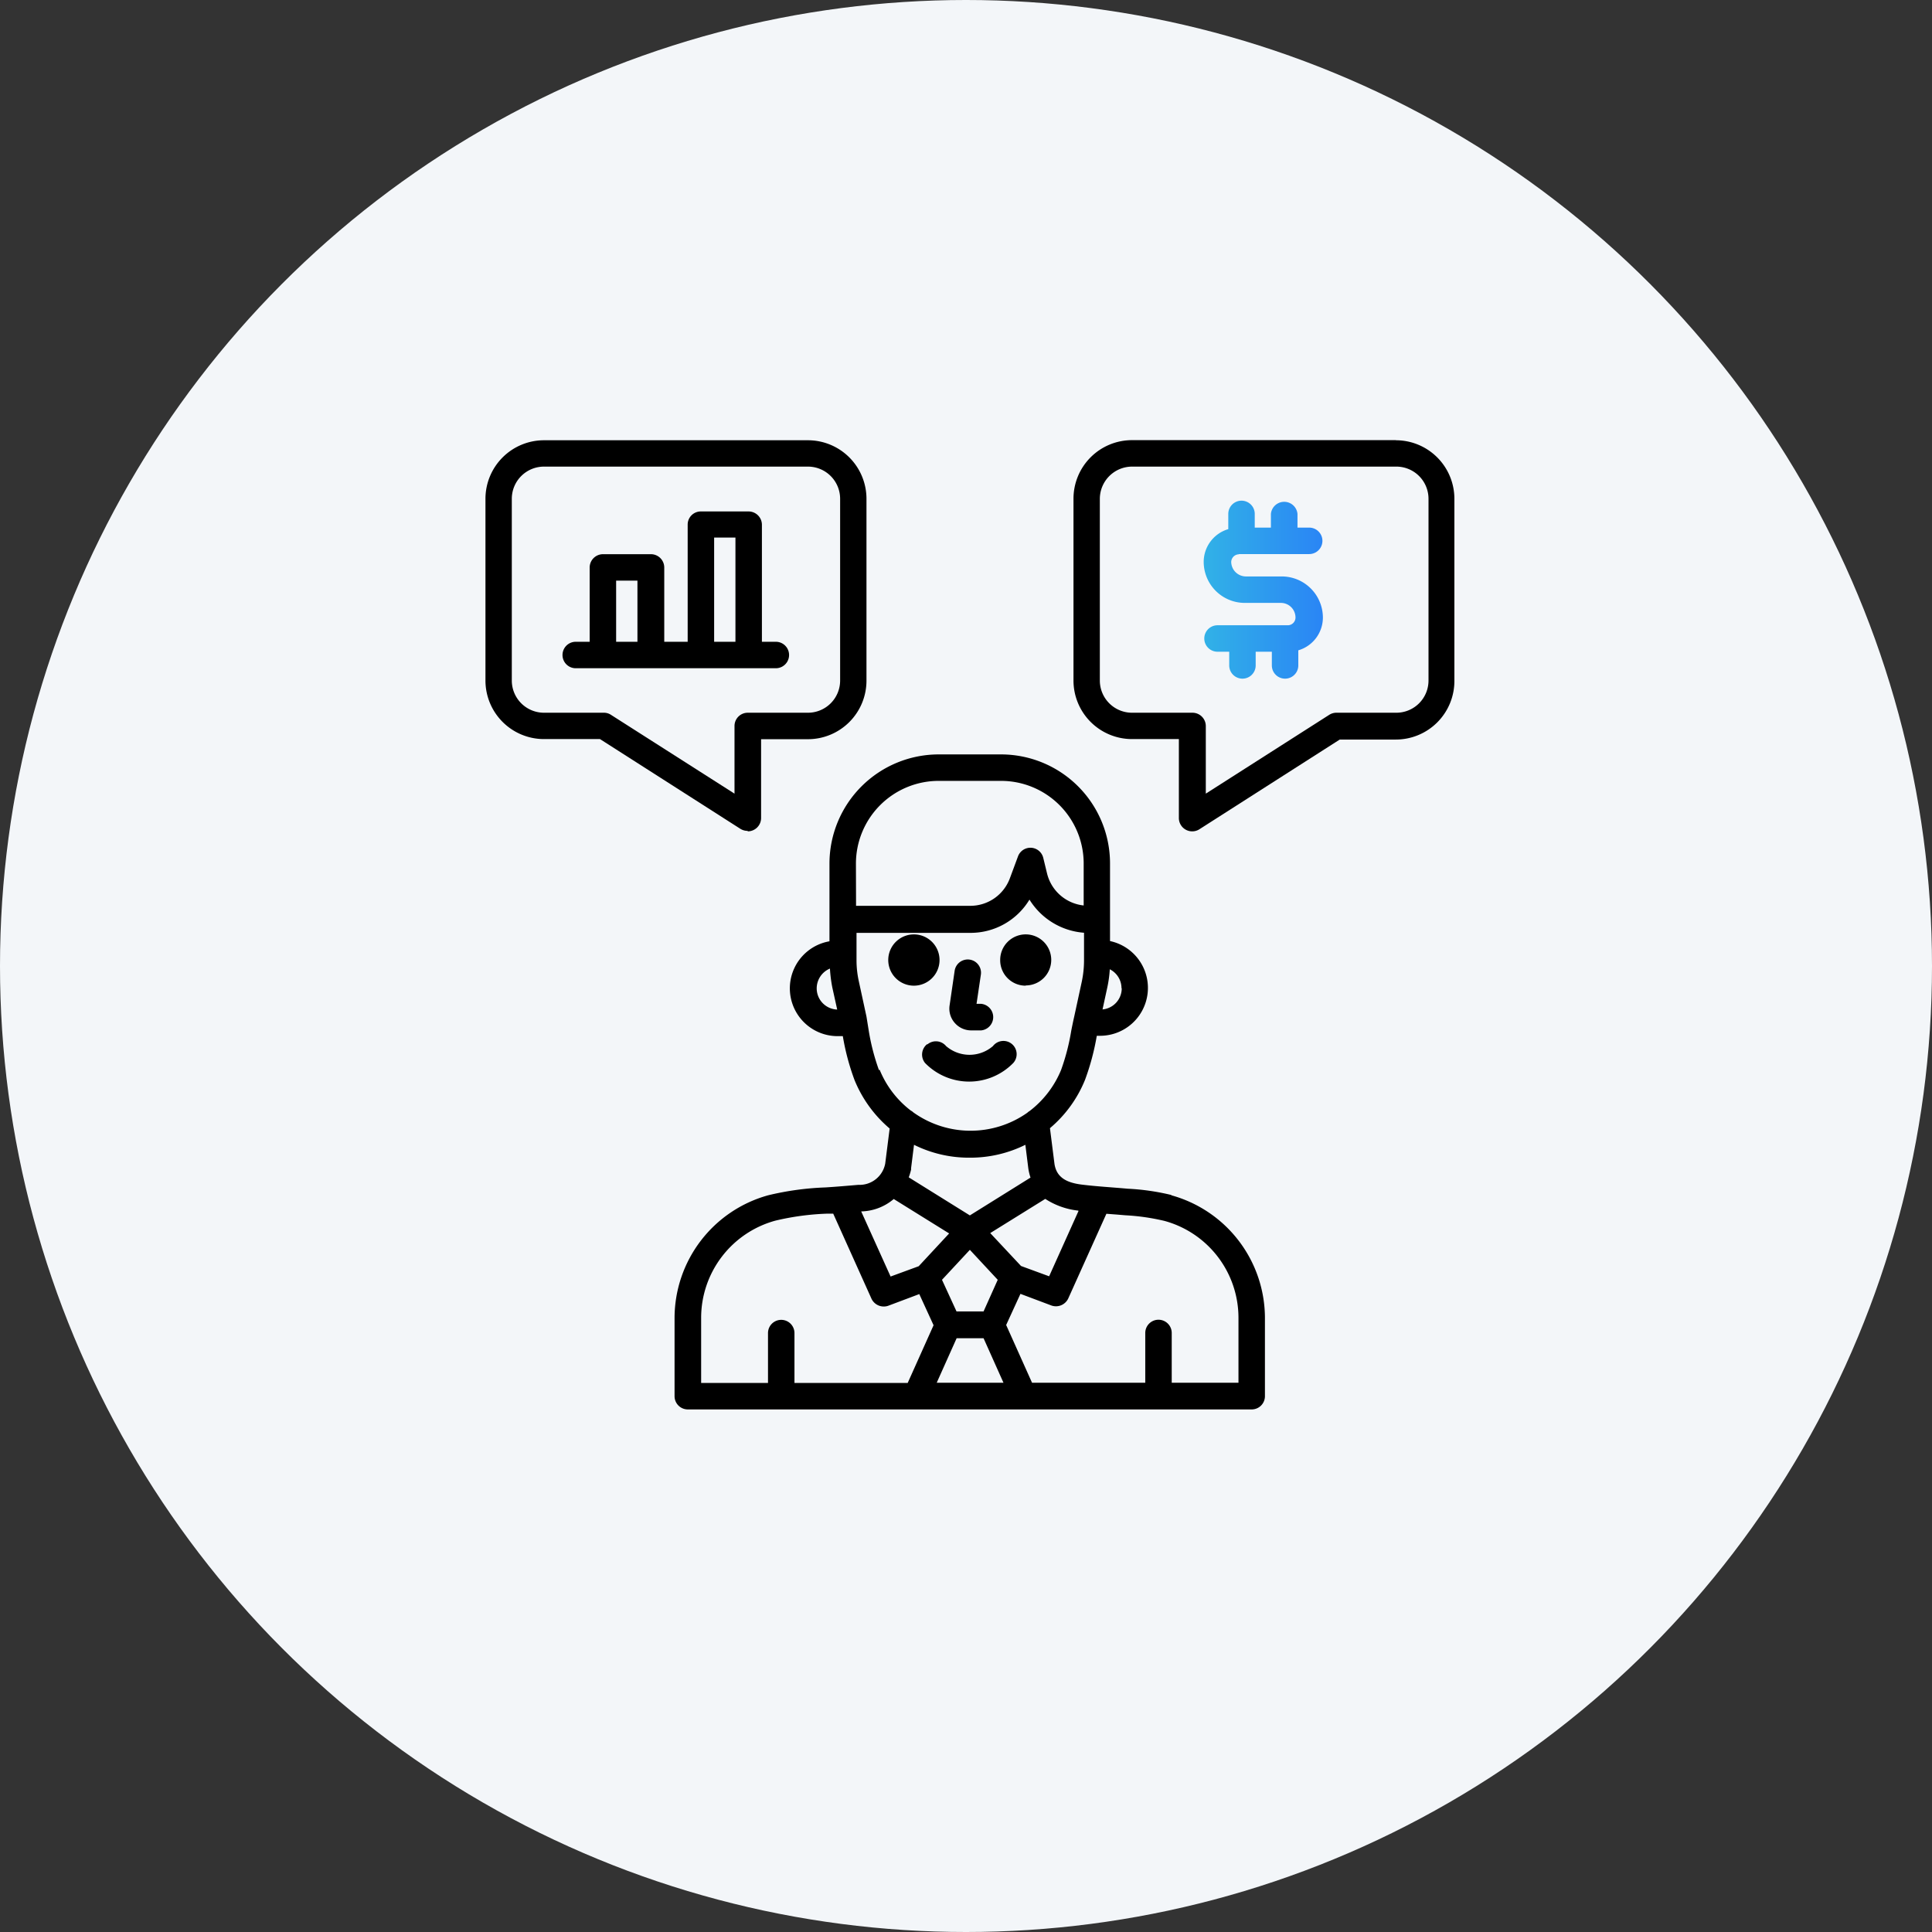 <svg xmlns="http://www.w3.org/2000/svg" xmlns:xlink="http://www.w3.org/1999/xlink" viewBox="0 0 165 165"><rect x="0" y="0" width="165" height="165" fill="#333333" stroke="none"/><defs><style>.cls-1{fill:#f3f6f9;}.cls-2{fill:url(#linear-gradient);}</style><linearGradient id="linear-gradient" x1="102.89" y1="50.36" x2="112.99" y2="50.36" gradientUnits="userSpaceOnUse"><stop offset="0" stop-color="#31b1e7"/><stop offset="1" stop-color="#2a85f5"/></linearGradient></defs><g id="Layer_2" data-name="Layer 2"><g id="Layer_1-2" data-name="Layer 1"><circle class="cls-1" cx="82.5" cy="82.5" r="82.5"/><path d="M82.94,88h.85a1.14,1.14,0,0,0,0-2.27H83.4l.37-2.49a1.13,1.13,0,0,0-2.24-.33l-.43,2.95a1.84,1.84,0,0,0,.43,1.49,1.86,1.86,0,0,0,1.41.65Z"/><path d="M79.16,89.19A1.14,1.14,0,0,0,79,90.78a5.26,5.26,0,0,0,7.54,0,1.13,1.13,0,1,0-1.74-1.44,3.06,3.06,0,0,1-4,0,1.13,1.13,0,0,0-1.59-.15Z"/><path d="M87.6,84.16A2.18,2.18,0,1,0,85.42,82a2.17,2.17,0,0,0,2.18,2.18Z"/><path d="M80.24,82a2.19,2.19,0,1,0-2.19,2.18A2.19,2.19,0,0,0,80.24,82Z"/><path d="M100.05,102.06a19.83,19.83,0,0,0-3.75-.54c-1.3-.12-2.62-.19-3.91-.35s-2.14-.6-2.33-1.74l-.39-3.08a10.6,10.6,0,0,0,3-4.14,20.94,20.94,0,0,0,1-3.75,2.58,2.58,0,0,0,.29,0,4.09,4.09,0,0,0,.84-8.09V73.74a9.31,9.31,0,0,0-9.32-9.31H80.16a9.33,9.33,0,0,0-9.32,9.31v6.65a4.08,4.08,0,0,0,.73,8.1l.41,0a20.32,20.32,0,0,0,1,3.75,10.75,10.75,0,0,0,3,4.14l-.38,3a2.23,2.23,0,0,1-2.29,1.81c-.93.08-1.87.16-2.8.22a24.59,24.59,0,0,0-4.9.67,10.89,10.89,0,0,0-8,10.47v6.69a1.13,1.13,0,0,0,1.13,1.13h48.16a1.13,1.13,0,0,0,1.13-1.13v-6.69a10.89,10.89,0,0,0-8-10.47Zm-7.94,1.36L89.6,109l-2.4-.88L85,105.77l-.43-.46,4.7-2.92a6.42,6.42,0,0,0,2.81,1ZM80.45,109.3l2.38-2.56,2.38,2.56L84,112H81.69ZM95.8,84.4a1.81,1.81,0,0,1-1.64,1.81l.41-1.89a10.17,10.17,0,0,0,.21-1.54,1.81,1.81,0,0,1,1,1.62ZM73.1,73.75a7.07,7.07,0,0,1,7.06-7.06h5.33a7.06,7.06,0,0,1,7.06,7v3.64a3.61,3.61,0,0,1-3.13-2.74l-.32-1.32a1.13,1.13,0,0,0-2.16-.13l-.69,1.86a3.6,3.6,0,0,1-3.38,2.36H73.11ZM69.75,84.4a1.83,1.83,0,0,1,1.13-1.68,12.06,12.06,0,0,0,.2,1.6l.42,1.9a1.81,1.81,0,0,1-1.75-1.82Zm5.32,7A18.67,18.67,0,0,1,74.19,88L74,86.82l-.65-3a8.32,8.32,0,0,1-.2-1.79V79.67h9.77a5.87,5.87,0,0,0,5-2.84,6,6,0,0,0,4.66,2.83v2.39a8.82,8.82,0,0,1-.19,1.78l-.65,3c-.09.39-.17.79-.25,1.19a18.65,18.65,0,0,1-.87,3.36,8.47,8.47,0,0,1-2.68,3.5,1,1,0,0,0-.2.15A8.41,8.41,0,0,1,78,95a.8.8,0,0,0-.21-.15,8.37,8.37,0,0,1-2.67-3.5Zm7.76,7.47a10.57,10.57,0,0,0,4.74-1.1l.25,2a4.43,4.43,0,0,0,.19.8l-5.18,3.23-5.22-3.25a5.53,5.53,0,0,0,.2-.66l0-.12.25-2a10.51,10.51,0,0,0,4.74,1.1Zm-6.5,3.53,4.73,2.94-2.6,2.8-2.4.88-2.51-5.56a4.45,4.45,0,0,0,2.78-1.06ZM59.88,112.53a8.61,8.61,0,0,1,6.33-8.28,22.26,22.26,0,0,1,4.45-.6l.5,0,3.27,7.27a1.16,1.16,0,0,0,1.42.6l2.66-1,1.22,2.66-2.21,4.93H67.85v-4.26a1.13,1.13,0,0,0-2.26,0v4.26H59.88ZM80,118.09l1.7-3.8H84l1.7,3.8Zm25.77,0h-5.7v-4.25a1.13,1.13,0,1,0-2.26,0v4.25H88.14l-2.21-4.93,1.22-2.66,2.66,1a1.16,1.16,0,0,0,1.42-.6l3.26-7.24.92.07.71.06a18.7,18.7,0,0,1,3.33.48,8.58,8.58,0,0,1,6.32,8.28Z"/><path d="M119.2,37.59H96.68a5,5,0,0,0-5,5V58.12a5,5,0,0,0,5,5h4v6.71a1.14,1.14,0,0,0,1.74,1l12-7.67h4.79a5,5,0,0,0,5-5V42.6a5,5,0,0,0-5-5ZM122,58.12a2.75,2.75,0,0,1-2.75,2.75h-5.12a1.14,1.14,0,0,0-.61.18l-10.54,6.73V62a1.14,1.14,0,0,0-1.13-1.13H96.68a2.75,2.75,0,0,1-2.75-2.75V42.6a2.76,2.76,0,0,1,2.75-2.75H119.2A2.75,2.75,0,0,1,122,42.6Z"/><path class="cls-2" d="M105.81,47.32h6a1.13,1.13,0,1,0,0-2.26h-1V43.89a1.14,1.14,0,0,0-2.27,0v1.17h-1.38V43.89a1.13,1.13,0,1,0-2.26,0v1.3a2.92,2.92,0,0,0-2.1,2.79,3.51,3.51,0,0,0,3.51,3.51h3.08a1.25,1.25,0,0,1,1.25,1.25.66.66,0,0,1-.66.66h-6a1.13,1.13,0,1,0,0,2.26h1v1.17a1.13,1.13,0,1,0,2.26,0V55.66h1.38v1.17a1.13,1.13,0,1,0,2.26,0V55.54a2.92,2.92,0,0,0,2.1-2.79,3.52,3.52,0,0,0-3.51-3.52H106.4A1.26,1.26,0,0,1,105.15,48a.67.67,0,0,1,.66-.66Z"/><path d="M63.86,71A1.14,1.14,0,0,0,65,69.84V63.13h4a5,5,0,0,0,5-5V42.6a5,5,0,0,0-5-5H46.46a5,5,0,0,0-5,5V58.12a5,5,0,0,0,5,5h4.78l12,7.67a1.17,1.17,0,0,0,.61.17Zm-1.13-9v5.78L52.18,61.05a1.09,1.09,0,0,0-.61-.18H46.46a2.75,2.75,0,0,1-2.75-2.75V42.6a2.75,2.75,0,0,1,2.75-2.75H69a2.75,2.75,0,0,1,2.75,2.75V58.12A2.75,2.75,0,0,1,69,60.87H63.86A1.13,1.13,0,0,0,62.73,62Z"/><path d="M66.26,57.07a1.13,1.13,0,1,0,0-2.26H65.07v-10a1.14,1.14,0,0,0-1.13-1.13H59.86a1.12,1.12,0,0,0-1.13,1.13v10h-2V48.46a1.14,1.14,0,0,0-1.14-1.13H51.49a1.14,1.14,0,0,0-1.13,1.13v6.35H49.17a1.13,1.13,0,1,0,0,2.26ZM52.62,54.81V49.59h1.82v5.22Zm8.37,0v-8.9h1.82v8.9Z"/></g></g></svg>